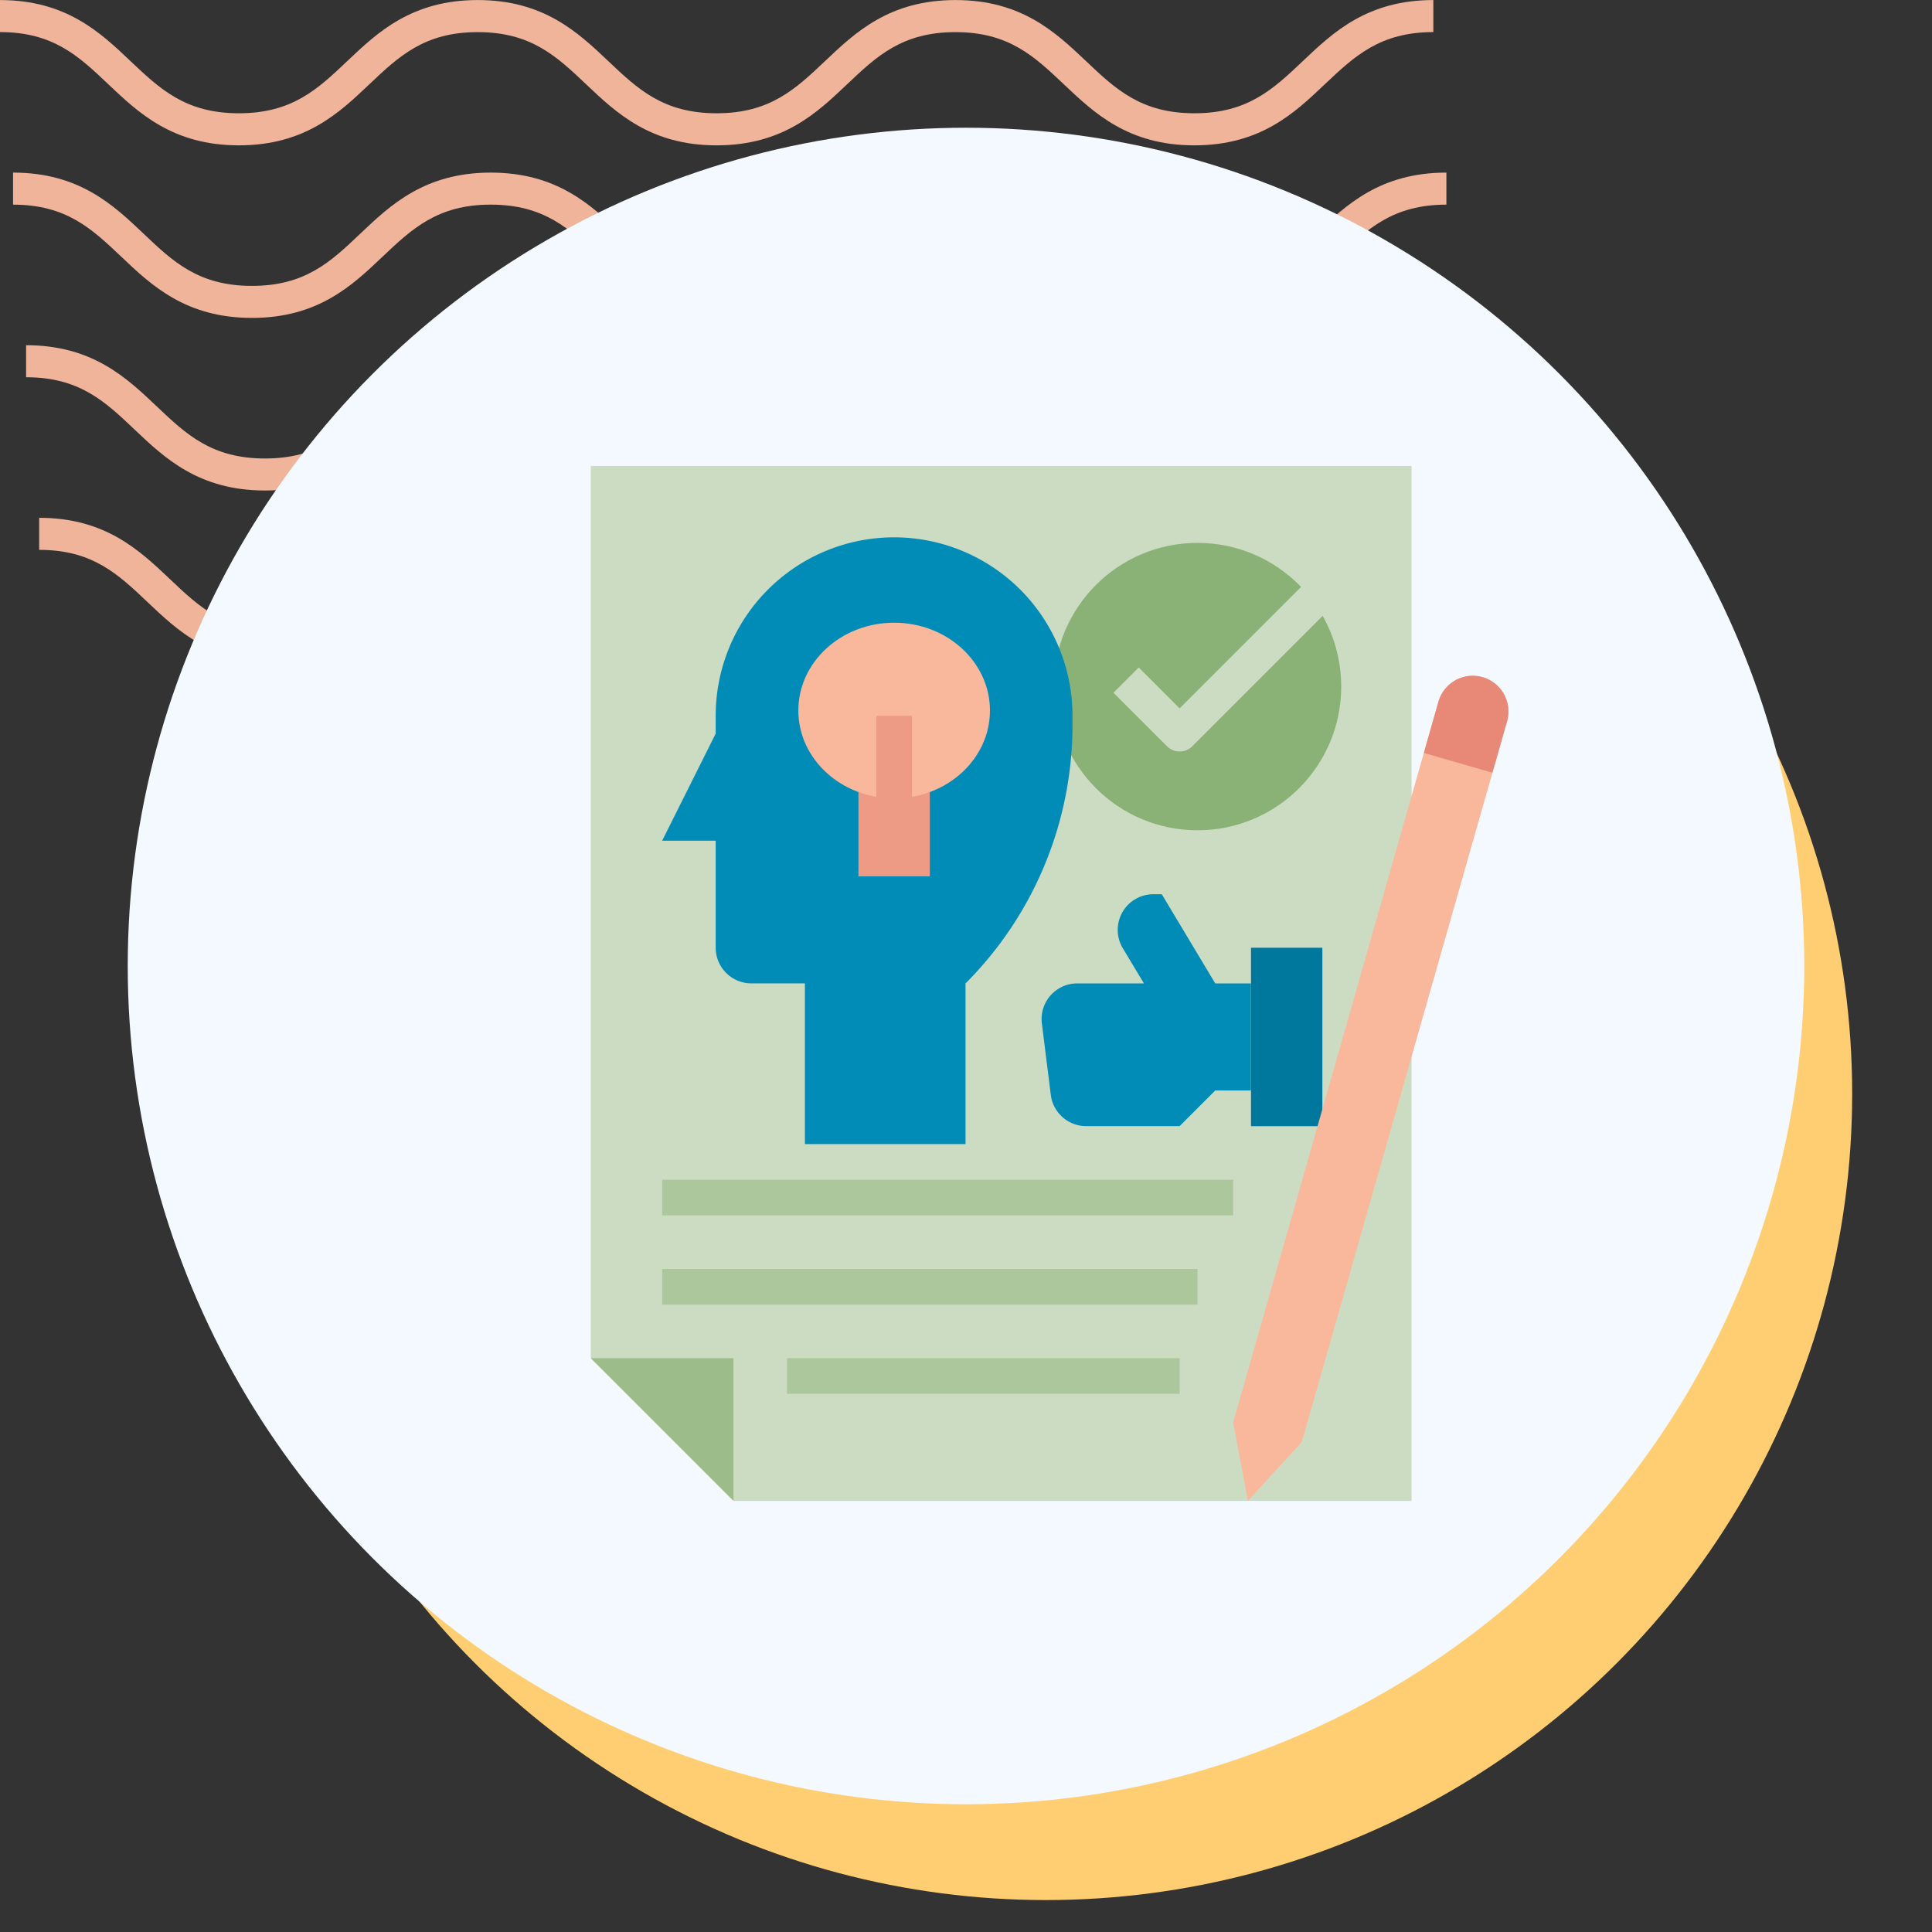 <svg xmlns="http://www.w3.org/2000/svg" xmlns:xlink="http://www.w3.org/1999/xlink" width="121" height="121" viewBox="0 0 121 121">
  <rect x="0" y="0" width="121" height="121" fill="#333333" stroke="none"/>
  <defs>
    <clipPath id="clip-path">
      <rect id="Rectangle_400938" data-name="Rectangle 400938" width="121" height="121" transform="translate(0 0)" fill="none"/>
    </clipPath>
    <clipPath id="clip-path-2">
      <rect id="Rectangle_401073" data-name="Rectangle 401073" width="92.219" height="41.532" fill="#efb499"/>
    </clipPath>
  </defs>
  <g id="Group_1118779" data-name="Group 1118779" transform="translate(-745 -1894)">
    <g id="Group_1099379" data-name="Group 1099379" transform="translate(357.332 -4119)">
      <rect id="Rectangle_401103" data-name="Rectangle 401103" width="121" height="121" transform="translate(387.668 6013)" fill="none"/>
      <g id="Group_1099348" data-name="Group 1099348" transform="translate(387.668 6013)">
        <g id="Group_1099282" data-name="Group 1099282">
          <g id="Group_1099281" data-name="Group 1099281" clip-path="url(#clip-path-2)">
            <path id="Path_873375" data-name="Path 873375" d="M74.8,9.1c-4.139,0-6.28-2.03-8.17-3.821-1.855-1.756-3.452-3.274-6.792-3.274s-4.937,1.517-6.792,3.274C51.161,7.072,49.023,9.1,44.881,9.1s-6.28-2.03-8.169-3.821C34.857,3.525,33.26,2.007,29.92,2.007s-4.937,1.517-6.789,3.274C21.241,7.072,19.1,9.1,14.962,9.1S8.679,7.072,6.789,5.281C4.937,3.525,3.34,2.007,0,2.007V0C4.139,0,6.28,2.033,8.17,3.821c1.855,1.759,3.452,3.274,6.792,3.274S19.9,5.58,21.75,3.824C23.637,2.033,25.781,0,29.92,0s6.283,2.033,8.17,3.821c1.855,1.759,3.452,3.274,6.792,3.274s4.937-1.514,6.792-3.274C53.56,2.033,55.7,0,59.843,0s6.283,2.033,8.17,3.821C69.867,5.58,71.464,7.094,74.8,7.094S79.742,5.58,81.6,3.821C83.483,2.033,85.624,0,89.766,0V2.007c-3.34,0-4.937,1.517-6.792,3.274C81.084,7.072,78.943,9.1,74.8,9.1" transform="translate(2.453 32.43)" fill="#efb499"/>
            <path id="Path_873376" data-name="Path 873376" d="M74.8,9.1c-4.139,0-6.283-2.03-8.17-3.824-1.855-1.756-3.452-3.27-6.792-3.27s-4.937,1.514-6.792,3.27C51.164,7.072,49.023,9.1,44.881,9.1s-6.283-2.03-8.17-3.824c-1.855-1.756-3.452-3.27-6.792-3.27s-4.937,1.517-6.789,3.27C21.241,7.072,19.1,9.1,14.962,9.1S8.679,7.072,6.789,5.278C4.937,3.522,3.34,2.007,0,2.007V0C4.139,0,6.283,2.03,8.17,3.821c1.855,1.759,3.452,3.274,6.792,3.274S19.9,5.58,21.75,3.821C23.637,2.03,25.781,0,29.92,0S36.2,2.03,38.093,3.821c1.852,1.759,3.449,3.274,6.789,3.274s4.937-1.514,6.792-3.274C53.56,2.03,55.7,0,59.843,0s6.283,2.03,8.17,3.821C69.867,5.58,71.464,7.094,74.8,7.094S79.742,5.58,81.6,3.821C83.486,2.03,85.627,0,89.769,0V2.007c-3.34,0-4.94,1.517-6.8,3.27C81.084,7.072,78.943,9.1,74.8,9.1" transform="translate(1.635 21.62)" fill="#efb499"/>
            <path id="Path_873377" data-name="Path 873377" d="M74.8,9.1c-4.139,0-6.283-2.03-8.169-3.824-1.855-1.756-3.452-3.27-6.792-3.27s-4.937,1.514-6.792,3.27C51.164,7.072,49.02,9.1,44.881,9.1s-6.283-2.03-8.17-3.824c-1.855-1.756-3.452-3.27-6.792-3.27s-4.937,1.517-6.789,3.27C21.241,7.072,19.1,9.1,14.962,9.1S8.678,7.072,6.789,5.278C4.937,3.522,3.34,2.007,0,2.007V0C4.139,0,6.283,2.03,8.169,3.821c1.851,1.759,3.452,3.274,6.792,3.274S19.9,5.58,21.75,3.821C23.637,2.03,25.781,0,29.92,0S36.2,2.03,38.093,3.821c1.852,1.759,3.449,3.274,6.789,3.274s4.937-1.514,6.792-3.274C53.56,2.03,55.7,0,59.843,0s6.283,2.03,8.17,3.821C69.867,5.58,71.464,7.094,74.8,7.094S79.742,5.58,81.6,3.821C83.486,2.03,85.624,0,89.769,0V2.007c-3.34,0-4.941,1.517-6.8,3.27C81.084,7.072,78.943,9.1,74.8,9.1" transform="translate(0.818 10.81)" fill="#efb499"/>
            <path id="Path_873378" data-name="Path 873378" d="M74.8,9.1c-4.139,0-6.28-2.03-8.17-3.821-1.855-1.756-3.452-3.27-6.792-3.27s-4.937,1.514-6.789,3.27C51.164,7.069,49.023,9.1,44.881,9.1s-6.28-2.03-8.169-3.821c-1.855-1.756-3.452-3.27-6.792-3.27s-4.937,1.514-6.789,3.267C21.245,7.069,19.1,9.1,14.962,9.1S8.678,7.069,6.789,5.278C4.937,3.522,3.34,2.007,0,2.007V0C4.139,0,6.283,2.03,8.17,3.821c1.855,1.756,3.452,3.27,6.792,3.27S19.9,5.577,21.75,3.821C23.64,2.03,25.781,0,29.92,0s6.28,2.03,8.173,3.821c1.852,1.756,3.449,3.27,6.789,3.27s4.937-1.514,6.792-3.27C53.563,2.03,55.7,0,59.843,0s6.28,2.03,8.17,3.821c1.855,1.756,3.452,3.27,6.792,3.27s4.937-1.514,6.792-3.27C83.486,2.03,85.627,0,89.769,0V2.007c-3.344,0-4.941,1.514-6.8,3.27C81.084,7.069,78.943,9.1,74.8,9.1" transform="translate(0 0.003)" fill="#efb499"/>
          </g>
        </g>
      </g>
      <circle id="Ellipse_11504" data-name="Ellipse 11504" cx="50.5" cy="50.5" r="50.5" transform="translate(402.668 6031)" fill="#ffce73"/>
      <circle id="Ellipse_11503" data-name="Ellipse 11503" cx="52.5" cy="52.5" r="52.5" transform="translate(395.668 6021)" fill="#f3f9ff"/>
    </g>
    <g id="FLAT" transform="translate(710 1899.183)">
      <path id="Path_905706" data-name="Path 905706" d="M72,24V79.877l8.94,8.94h42.467V24Z" fill="#ccdcc2"/>
      <circle id="Ellipse_11634" data-name="Ellipse 11634" cx="9" cy="9" r="9" transform="translate(101 28.817)" fill="#8bb276"/>
      <path id="Path_905707" data-name="Path 905707" d="M118.528,56a11.175,11.175,0,0,0-11.175,11.175v1.118L104,75h3.353V81.7a2.235,2.235,0,0,0,2.235,2.235h3.353V94H123V83.939A22.893,22.893,0,0,0,129.7,67.751v-.575A11.175,11.175,0,0,0,118.528,56Z" transform="translate(-27.53 -27.53)" fill="#008cb7"/>
      <path id="Path_905708" data-name="Path 905708" d="M192,168h4.47v5.588H192Z" transform="translate(-103.237 -123.884)" fill="#ed9b85"/>
      <path id="Path_905709" data-name="Path 905709" d="M368,240h4.47v11.175H368Z" transform="translate(-254.651 -185.826)" fill="#00779c"/>
      <path id="Path_905710" data-name="Path 905710" d="M285,221.588,281.65,216h-.523a2.235,2.235,0,0,0-1.917,3.385l1.322,2.2h-4.173a2.235,2.235,0,0,0-2.218,2.512l.559,4.47a2.235,2.235,0,0,0,2.218,1.958h5.85L285,228.293h2.235v-6.705Z" transform="translate(-173.889 -165.179)" fill="#008cb7"/>
      <path id="Path_905711" data-name="Path 905711" d="M104,344h35.761v2.235H104Z" transform="translate(-27.53 -275.298)" fill="#abc79b"/>
      <path id="Path_905712" data-name="Path 905712" d="M104,384h33.526v2.235H104Z" transform="translate(-27.53 -309.711)" fill="#abc79b"/>
      <path id="Path_905713" data-name="Path 905713" d="M72,424l8.94,8.94V424Z" transform="translate(0 -344.123)" fill="#9cbd8a"/>
      <path id="Path_905714" data-name="Path 905714" d="M160,424h24.586v2.235H160Z" transform="translate(-75.707 -344.123)" fill="#abc79b"/>
      <path id="Path_905715" data-name="Path 905715" d="M364.3,166.06l-3.374,3.687L360,164.836l12.857-45.142a2.235,2.235,0,1,1,4.3,1.224Z" transform="translate(-247.769 -80.93)" fill="#f9b89b"/>
      <path id="Path_905716" data-name="Path 905716" d="M449.169,118.157a2.235,2.235,0,0,0-2.762,1.537l-.914,3.21,4.295,1.239.918-3.224A2.235,2.235,0,0,0,449.169,118.157Z" transform="translate(-321.319 -80.93)" fill="#e88977"/>
      <ellipse id="Ellipse_11635" data-name="Ellipse 11635" cx="6" cy="5.5" rx="6" ry="5.5" transform="translate(85 33.817)" fill="#f9b89b"/>
      <path id="Path_905717" data-name="Path 905717" d="M200,136h2.235v5.588H200Z" transform="translate(-110.119 -96.354)" fill="#ed9b85"/>
      <path id="Path_905718" data-name="Path 905718" d="M318.243,77.152l-7.758,7.758-2.562-2.562-1.581,1.581,3.353,3.353a1.118,1.118,0,0,0,1.581,0l8.262-8.262A8.96,8.96,0,0,0,318.243,77.152Z" transform="translate(-201.607 -45.727)" fill="#ccdcc2"/>
    </g>
  </g>
</svg>
